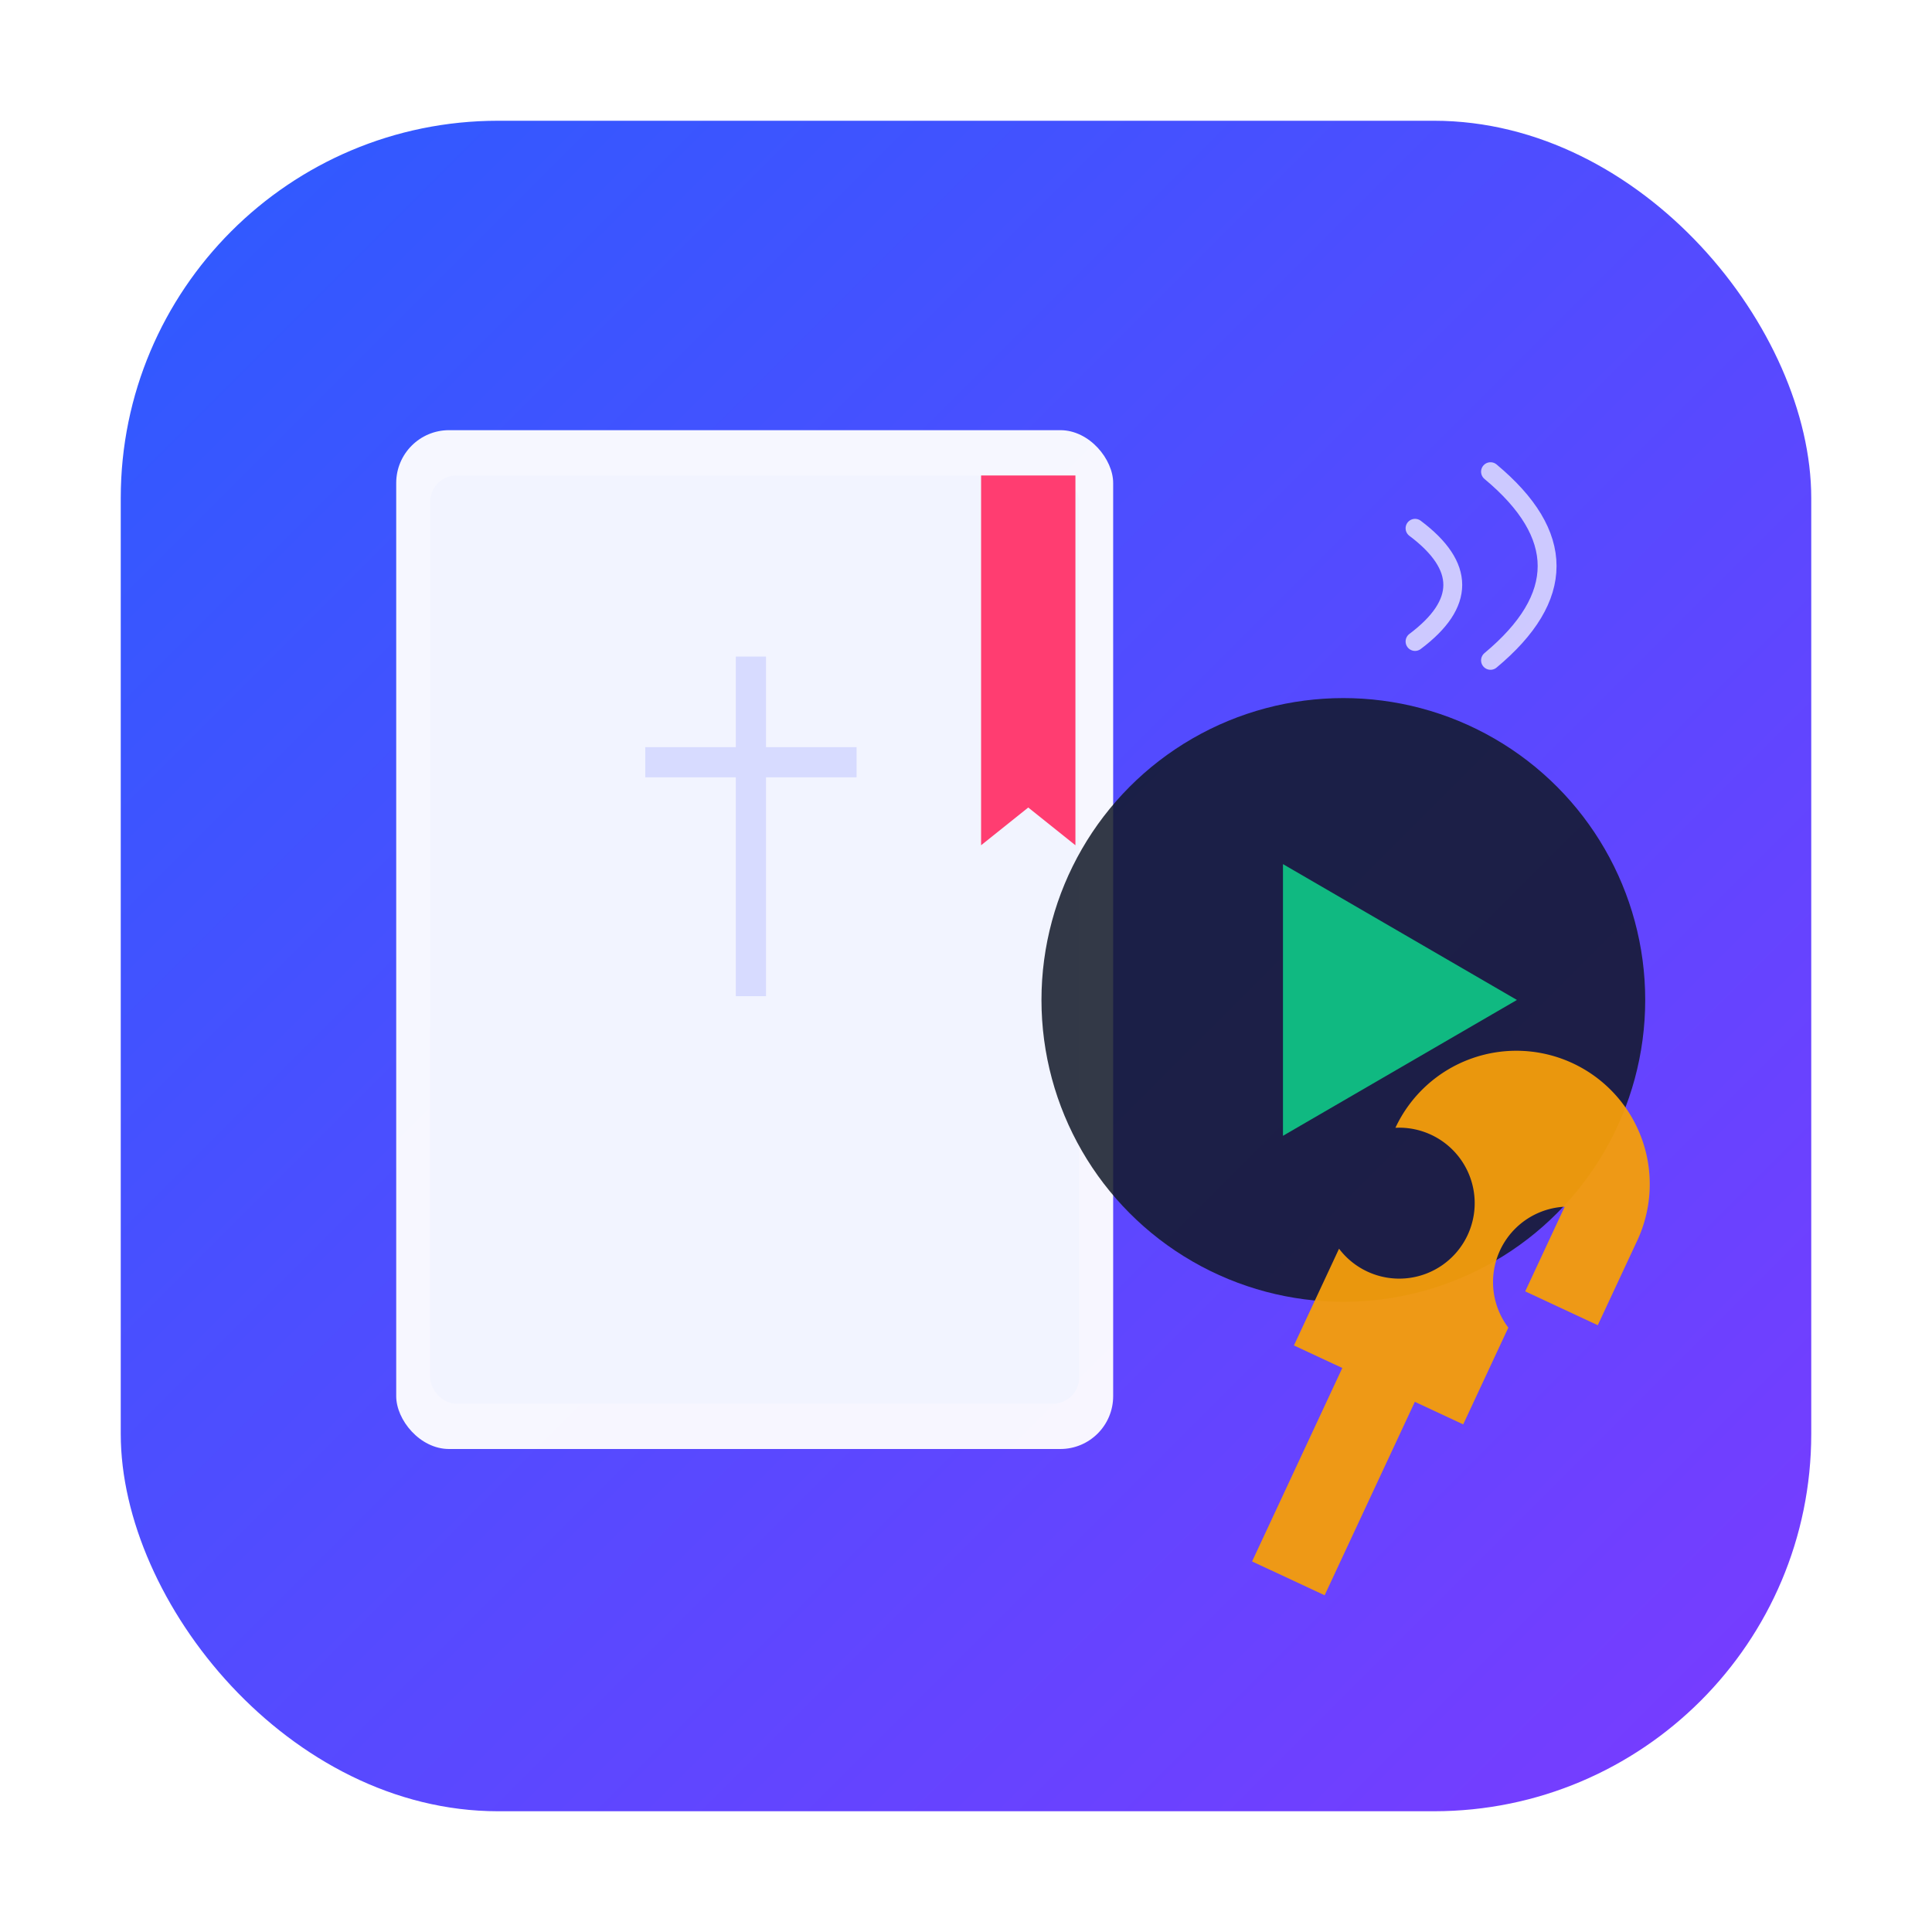 <?xml version="1.0" encoding="UTF-8"?>
<svg width="1024" height="1024" viewBox="0 0 1024 1024" xmlns="http://www.w3.org/2000/svg">
  <defs>
    <linearGradient id="bg" x1="0%" y1="0%" x2="100%" y2="100%">
      <stop offset="0%" stop-color="#2D5BFF"/>
      <stop offset="100%" stop-color="#7A3BFF"/>
    </linearGradient>
    <filter id="shadow" x="-20%" y="-20%" width="140%" height="140%">
      <feOffset dx="0" dy="8"/>
      <feGaussianBlur stdDeviation="12" result="blur"/>
      <feColorMatrix in="blur" type="matrix" values="0 0 0 0 0  0 0 0 0 0  0 0 0 0 0  0 0 0 0.25 0"/>
      <feBlend in="SourceGraphic" mode="normal"/>
    </filter>
  </defs>

  <!-- Rounded square background -->
  <rect x="64" y="64" width="896" height="896" rx="200" fill="url(#bg)"/>

  <!-- Book (Bible) silhouette with bookmark -->
  <g transform="translate(210,220)" filter="url(#shadow)">
    <rect x="0" y="0" width="380" height="540" rx="28" fill="#FFFFFF" opacity="0.95"/>
    <rect x="18" y="24" width="344" height="492" rx="14" fill="#F2F4FF"/>
    <path d="M310 24 L360 24 L360 220 L335 200 L310 220 Z" fill="#FF3D71"/>
    <!-- Cross (subtle) -->
    <rect x="180" y="120" width="16" height="180" fill="#D7DBFF"/>
    <rect x="132" y="168" width="112" height="16" fill="#D7DBFF"/>
  </g>

  <!-- Play button overlaid (media) -->
  <g transform="translate(520,330)" filter="url(#shadow)">
    <circle cx="192" cy="192" r="160" fill="#111827" opacity="0.85"/>
    <polygon points="160,120 160,264 284,192" fill="#10B981"/>
  </g>

  <!-- Wrench (testing/build) -->
  <g transform="translate(620,620) rotate(-20)">
    <path d="M120 20a40 40 0 1 1-50 50L30 110l20 20-80 80 30 30 80-80 20 20 40-40a40 40 0 0 1 50-50l-35 35 30 30 35-35a70 70 0 0 0-100-100z" fill="#F59E0B" opacity="0.95"/>
  </g>

  <!-- Audio waves (hint) -->
  <g stroke="#FFFFFF" stroke-width="10" stroke-linecap="round" opacity="0.7">
    <path d="M750 280 q40 30 0 60" fill="none"/>
    <path d="M790 250 q60 50 0 100" fill="none"/>
  </g>

  <!-- Note: mobile icon intentionally omits the package/arrow graphic -->
</svg>